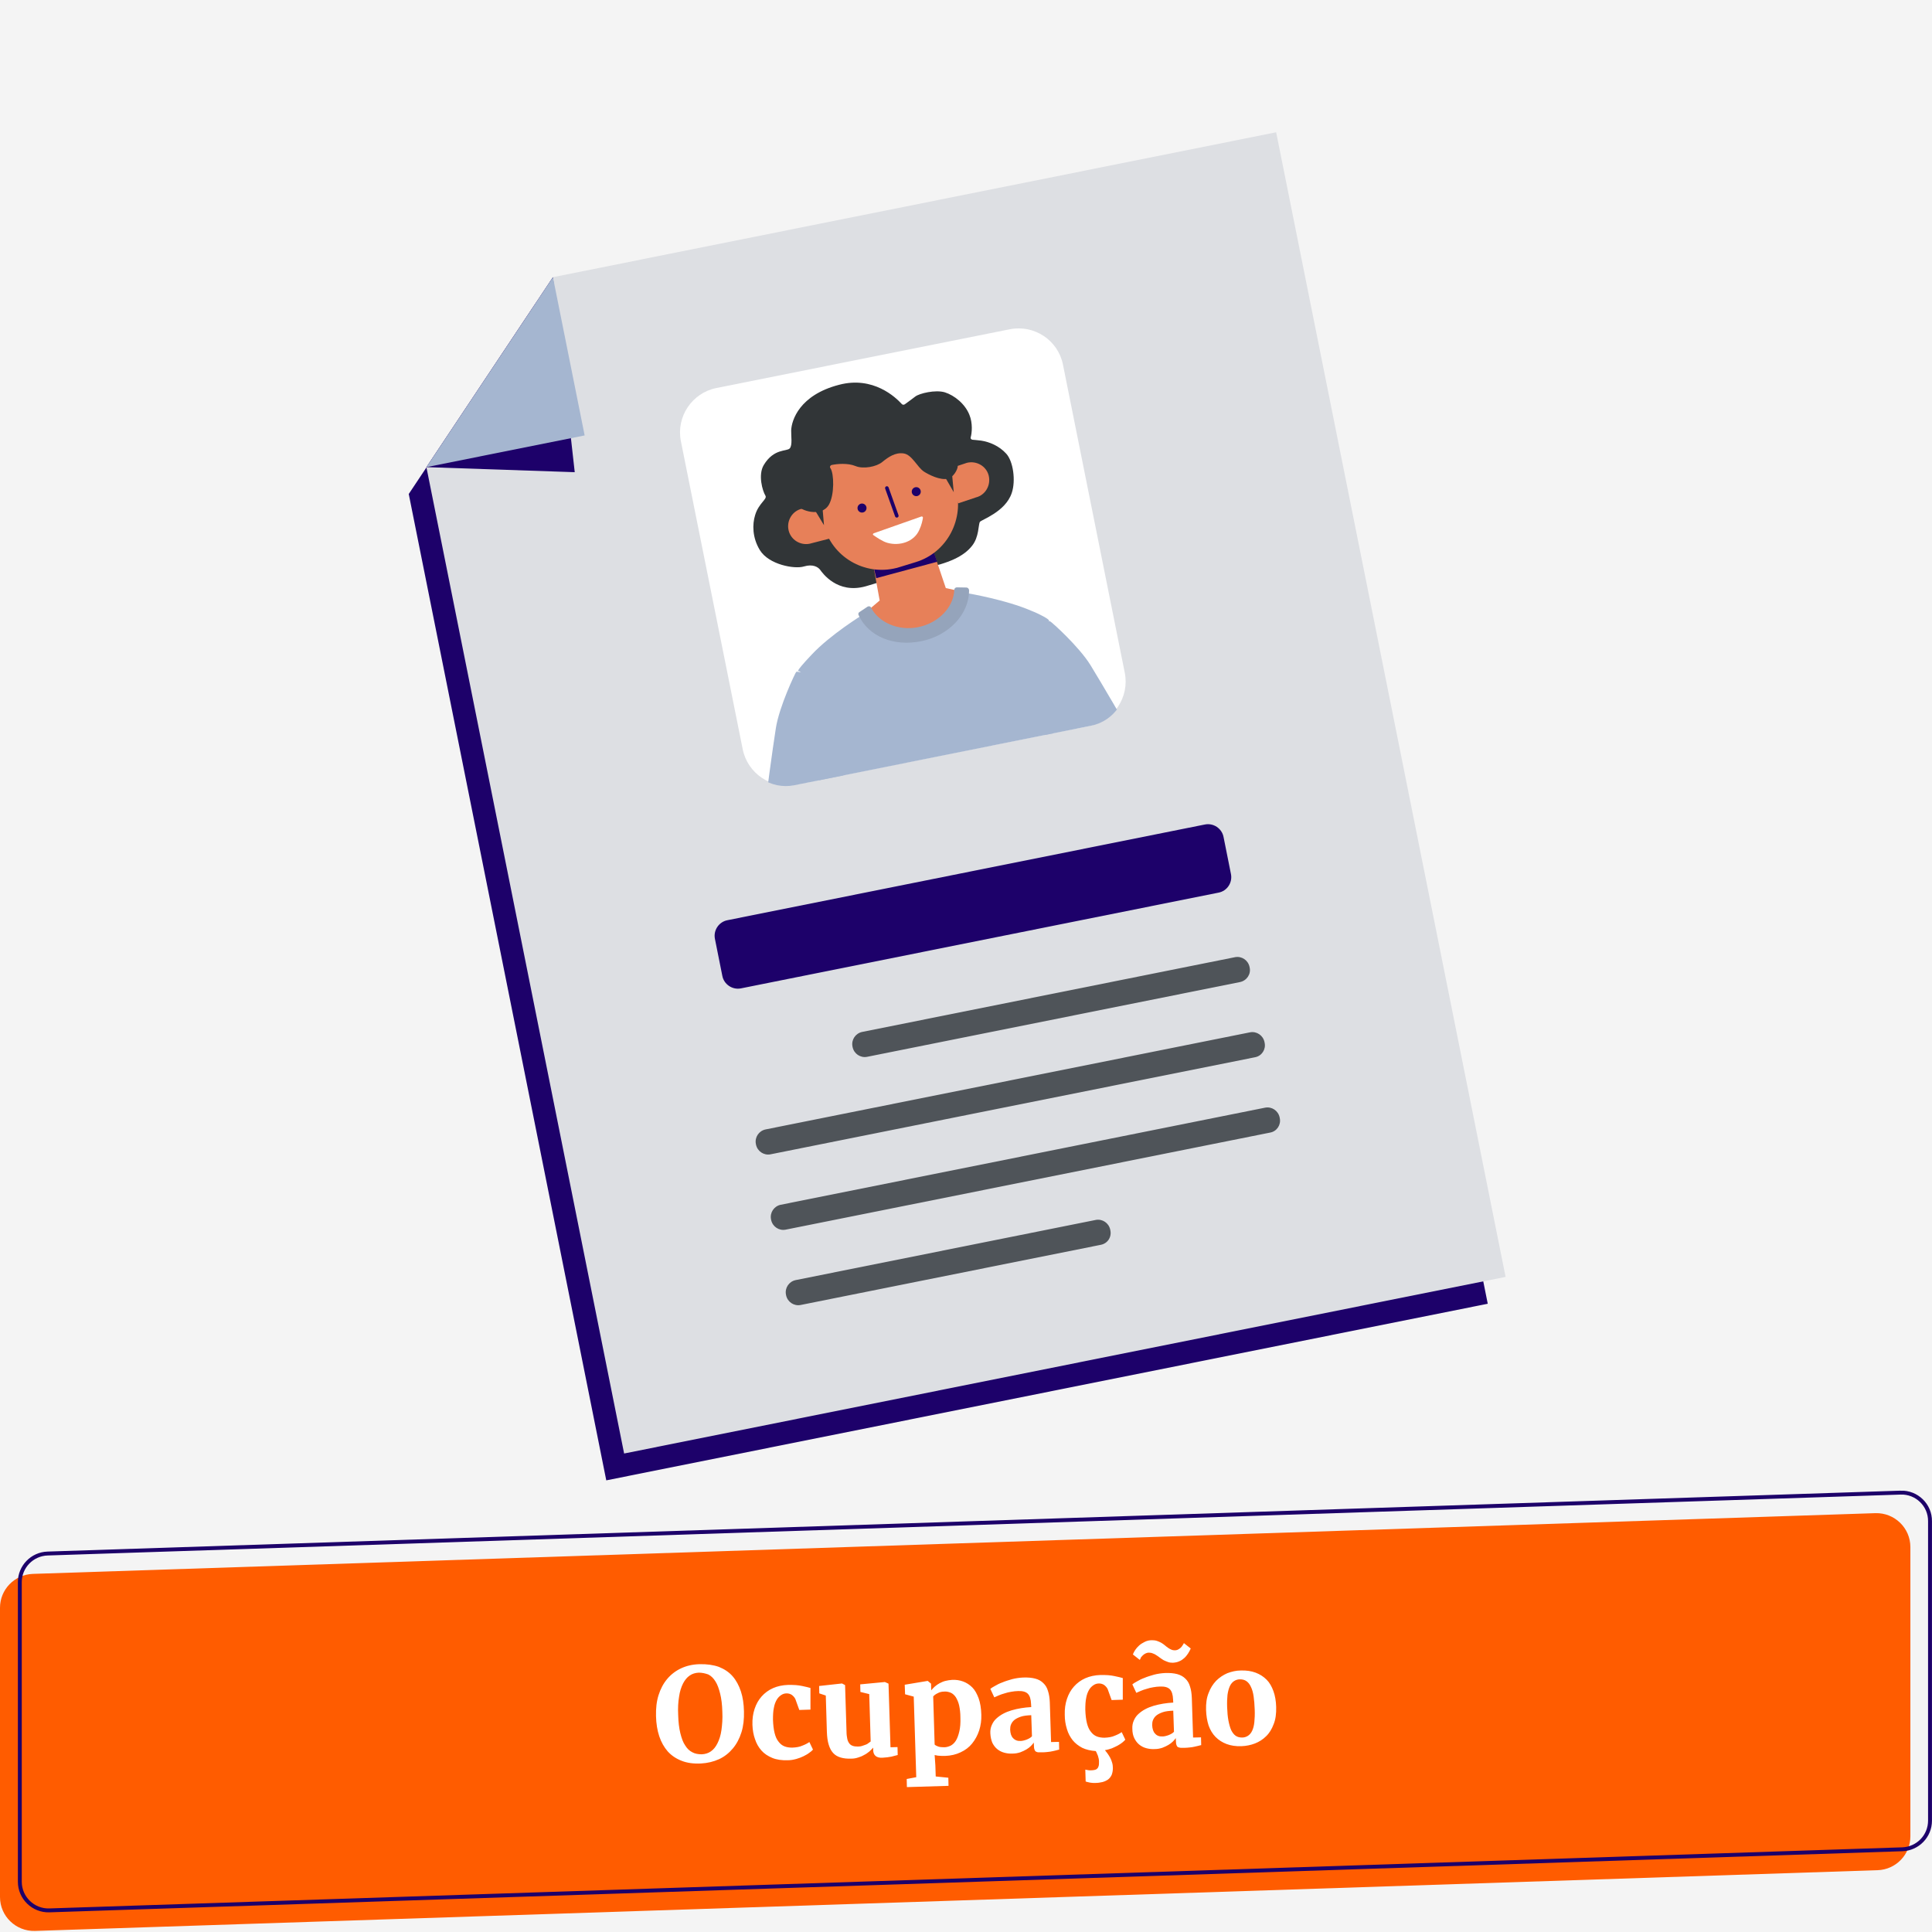 <svg id="Layer_1" xmlns="http://www.w3.org/2000/svg" xmlns:xlink="http://www.w3.org/1999/xlink" viewBox="0 0 1072 1072"><style>.st0{fill:#f4f4f4}.st1{fill:#1d016a}.st2{fill:none;stroke:#ff5c00;stroke-width:1.01;stroke-miterlimit:10}.st6{fill:#ff5c00}.st7{fill:none;stroke:#1d016a;stroke-width:1.01;stroke-miterlimit:10}.st12{fill:#fff}.st15{fill:#a5b6d0}.st16{fill:#4f5459}.st18{fill:#313537}.st19{fill:#e78059}</style><path class="st0" d="M0 0h1072v1072H0z"/><path class="st1" d="M1678.2 387l-85.5 6.2c-2 .1-3.6-1.4-3.6-3.4v-85.5c0-1.8 1.4-3.2 3.1-3.4l85.5-6.2c2-.1 3.6 1.4 3.6 3.4v85.5c0 1.8-1.4 3.3-3.1 3.4z"/><path class="st2" d="M1682.9 382.6l-85.5 6.2c-2 .1-3.6-1.4-3.6-3.4V300c0-1.8 1.4-3.2 3.1-3.4l85.5-6.2c2-.1 3.6 1.4 3.6 3.4v85.5c0 1.7-1.3 3.2-3.1 3.3z"/><path d="M1565.9 395.2l-47.5 3.5c-1.1.1-2-.8-2-1.9v-47.4c0-1 .8-1.8 1.7-1.9l47.5-3.5c1.1-.1 2 .8 2 1.9v47.4c.1 1.1-.7 1.9-1.7 1.9z" fill="#605396"/><path class="st2" d="M1569.2 392.1l-47.5 3.5c-1.1.1-2-.8-2-1.9v-47.4c0-1 .8-1.8 1.7-1.9l47.5-3.5c1.1-.1 2 .8 2 1.9v47.4c.1 1.1-.7 1.9-1.7 1.9z"/><path d="M1753.5 381.3l-47.5 3.5c-1.1.1-2-.8-2-1.9v-47.4c0-1 .8-1.8 1.7-1.9l47.5-3.5c1.1-.1 2 .8 2 1.9v47.4c0 1-.7 1.8-1.7 1.9z" fill="#55468f"/><path class="st2" d="M1756.8 378.2l-47.5 3.5c-1.1.1-2-.8-2-1.9v-47.4c0-1 .8-1.8 1.7-1.9l47.5-3.5c1.1-.1 2 .8 2 1.9v47.4c0 1-.7 1.8-1.7 1.9z"/><path d="M2019.6 519.7l-85.5 6.2c-2 .1-3.6-1.4-3.6-3.4V437c0-1.8 1.4-3.2 3.1-3.4l85.5-6.2c2-.1 3.6 1.4 3.6 3.4v85.5c0 1.8-1.4 3.3-3.1 3.4z" fill="#303537"/><path class="st2" d="M2024.3 515.4l-85.5 6.2c-2 .1-3.6-1.4-3.6-3.4v-85.5c0-1.8 1.4-3.2 3.1-3.4l85.5-6.2c2-.1 3.6 1.4 3.6 3.4V512c0 1.8-1.3 3.2-3.1 3.4z"/><path class="st0" d="M1946.4 410.7l-85.5 6.2c-2 .1-3.6-1.4-3.6-3.4V328c0-1.8 1.4-3.2 3.1-3.4l85.5-6.2c2-.1 3.6 1.4 3.6 3.4v85.5c0 1.8-1.4 3.3-3.1 3.4z"/><path class="st2" d="M1951.1 406.3l-85.5 6.2c-2 .1-3.6-1.4-3.6-3.4v-85.5c0-1.8 1.4-3.2 3.1-3.4l85.5-6.2c2-.1 3.6 1.4 3.6 3.4V403c0 1.7-1.4 3.2-3.1 3.3z"/><path class="st6" d="M1677.8 523.7l-85.5 6.2c-2 .1-3.6-1.4-3.6-3.4V441c0-1.8 1.4-3.2 3.1-3.4l85.5-6.2c2-.1 3.6 1.4 3.6 3.4v85.5c0 1.8-1.3 3.2-3.1 3.4z"/><path class="st7" d="M1682.5 519.3l-85.5 6.2c-2 .1-3.6-1.4-3.6-3.4v-85.5c0-1.8 1.4-3.2 3.1-3.4l85.5-6.2c2-.1 3.6 1.4 3.6 3.4v85.5c0 1.8-1.3 3.3-3.1 3.4z"/><path d="M1565.6 531.9l-47.5 3.5c-1.1.1-2-.8-2-1.9v-47.4c0-1 .8-1.8 1.7-1.9l47.5-3.5c1.1-.1 2 .8 2 1.9V530c0 1-.8 1.8-1.7 1.9z" fill="#f98158"/><path class="st7" d="M1568.8 528.8l-47.5 3.5c-1.1.1-2-.8-2-1.9V483c0-1 .8-1.8 1.7-1.9l47.5-3.5c1.1-.1 2 .8 2 1.9v47.4c.1 1-.7 1.8-1.7 1.9z"/><path d="M1753.1 518l-47.5 3.5c-1.1.1-2-.8-2-1.9v-47.4c0-1 .8-1.8 1.7-1.9l47.5-3.5c1.1-.1 2 .8 2 1.9v47.4c0 1-.7 1.8-1.7 1.9z" fill="#fa7c4e"/><path class="st7" d="M1756.4 514.9l-47.5 3.5c-1.1.1-2-.8-2-1.9V469c0-1 .8-1.8 1.7-1.9l47.5-3.5c1.1-.1 2 .8 2 1.9V513c0 1-.7 1.8-1.7 1.9z"/><path class="st6" d="M1040.6 839.6L18.2 873.3C8 873.7 0 882 0 892.1v160.5c0 10.6 8.8 19.1 19.4 18.8l1022.4-33.7c10.1-.3 18.2-8.6 18.2-18.8V858.4c0-10.6-8.8-19.1-19.4-18.8z"/><path d="M1054.6 828.2L26.4 862c-8.6.3-15.4 7.3-15.4 15.9v166.2c0 9 7.5 16.2 16.4 15.9l1028.1-33.9c8.6-.3 15.4-7.3 15.4-15.9V844.1c.1-9-7.4-16.2-16.3-15.9z" fill="none" stroke="#1d016a" stroke-width="2.169" stroke-miterlimit="10"/><path class="st12" d="M388.9 978.5c-4.1.2-7.7-.3-10.7-1.5-3.1-1.2-5.6-2.9-7.7-5.2-2-2.3-3.6-5.1-4.7-8.4-1.1-3.3-1.7-7-1.8-11.2-.1-4.3.3-8.1 1.4-11.6 1.1-3.5 2.7-6.5 4.8-9 2.1-2.5 4.7-4.5 7.7-5.9 3-1.4 6.4-2.2 10.2-2.3 4.1-.1 7.7.4 10.8 1.5 3 1.2 5.6 2.9 7.6 5.2 2 2.3 3.5 5.1 4.6 8.4s1.6 7 1.7 11.1c.1 4.3-.3 8.1-1.4 11.6-1.1 3.5-2.7 6.5-4.8 9-2.1 2.5-4.6 4.5-7.6 5.9-3.1 1.4-6.4 2.2-10.1 2.4zm-1.2-50.4c-1.9.1-3.6.6-5 1.6-1.5 1-2.7 2.5-3.7 4.4-1 2-1.8 4.4-2.2 7.3-.5 2.9-.7 6.3-.5 10.2.1 3.9.5 7.3 1.2 10.1s1.5 5.1 2.7 6.8c1.1 1.8 2.4 3 4 3.8 1.5.8 3.2 1.1 5.2 1.1 1.9-.1 3.6-.6 5-1.6 1.5-1 2.7-2.5 3.7-4.5s1.8-4.4 2.2-7.3.7-6.3.5-10.2c-.1-3.9-.5-7.2-1.2-10s-1.5-5.1-2.6-6.8c-1.1-1.8-2.4-3.1-4-3.9-1.7-.6-3.4-1-5.3-1zM417.5 957c-.1-3.2.3-6.1 1.2-8.8.9-2.7 2.2-5 3.9-6.9 1.7-1.9 3.8-3.5 6.3-4.6 2.5-1.1 5.3-1.7 8.4-1.8 1.6 0 3 0 4.3.1 1.3.1 2.5.3 3.5.5s1.9.4 2.7.6c.8.2 1.4.4 1.9.5v12l-6.2.2-2.2-6.1c-.5-1-1.2-1.7-2-2.3-.8-.5-1.7-.8-2.8-.8-1.1 0-2.1.3-3 .9-.9.6-1.8 1.4-2.5 2.6-.7 1.2-1.3 2.7-1.6 4.5-.4 1.8-.5 4-.5 6.6.1 2.9.4 5.4.9 7.4s1.2 3.6 2.2 4.8c.9 1.2 2 2.1 3.3 2.6 1.3.5 2.7.7 4.3.7 2.2-.1 4.1-.4 5.6-1.1 1.6-.6 2.9-1.3 3.9-2l2 4.2c-.5.6-1.2 1.2-2.1 1.8-.9.7-2 1.3-3.2 1.9-1.2.6-2.6 1.1-4 1.5-1.5.4-3 .7-4.7.7-3.3.1-6.2-.3-8.6-1.3-2.4-1-4.4-2.3-6-4.1-1.6-1.8-2.8-3.9-3.6-6.4-.8-2.2-1.3-4.9-1.4-7.9zM489.6 975.3c-1.7.1-3-.3-3.8-1-.8-.7-1.3-1.8-1.3-3.3v-1.3c-.6.7-1.3 1.4-2.2 2.2-.9.7-1.8 1.4-2.9 1.9-1 .6-2.2 1.1-3.3 1.4-1.2.4-2.4.6-3.6.6-2.3.1-4.3-.1-6-.6-1.7-.5-3.1-1.3-4.2-2.5s-1.9-2.7-2.5-4.7c-.6-1.9-.9-4.3-1-7.1l-.6-20.1-3.6-1.2-.1-4.1 12.7-1.4 1.7.9.8 25.8c0 1.6.2 2.9.4 3.9.2 1.1.6 1.9 1.1 2.6.5.7 1.1 1.1 1.9 1.4.8.3 1.8.4 2.9.4.9 0 1.7-.1 2.5-.4.7-.2 1.4-.5 2-.7s1.1-.6 1.5-.9c.4-.3.8-.6 1.1-.8l-.8-26.3-4.9-1.2-.1-4.2 13.6-1.3h.1l2 .9 1.1 35.3 3.9-.1.1 4.4c-.9.2-2.1.5-3.5.9-1.5.3-3.1.5-5 .6zM503.1 987.1l5.3-1-1.4-44.7-4.8-1.3-.2-5.3 12.6-2.1h.2l1.8 1.5.1 3.7c.6-.7 1.2-1.4 2-2.1.8-.7 1.7-1.3 2.6-1.8 1-.5 2-1 3.2-1.3 1.2-.3 2.4-.5 3.8-.6 2.2-.1 4.2.2 6.1.9 1.9.7 3.6 1.8 5.1 3.3 1.5 1.5 2.6 3.6 3.5 6 .9 2.5 1.4 5.5 1.5 9.1.1 3.1-.3 6-1.2 8.8-.9 2.7-2.2 5.1-3.9 7.2-1.7 2.1-3.8 3.7-6.4 4.9-2.5 1.2-5.4 1.9-8.6 2h-1.7c-.6 0-1.1-.1-1.7-.1s-1-.1-1.4-.2c-.4-.1-.8-.1-1-.2l.4 5.8.2 6.1 7 .7.1 4.5-23.1.7-.1-4.5zm20.9-48.5c-1.4 0-2.7.3-3.7.9-1.1.5-1.9 1.1-2.5 1.8l.8 26.7c.4.4 1.1.8 2 1.1.9.3 2 .4 3.3.4 1.3 0 2.5-.4 3.6-.9 1.1-.6 2.1-1.5 2.9-2.8.8-1.3 1.4-3 1.9-5.1.5-2.1.7-4.6.6-7.6 0-2.7-.3-4.9-.7-6.8-.4-1.8-1.1-3.3-1.8-4.5-.8-1.2-1.7-2-2.7-2.5-1.2-.5-2.4-.8-3.7-.7zM549.5 961.8c-.1-1.7.2-3.3.8-4.6.6-1.4 1.4-2.6 2.5-3.6s2.3-1.9 3.8-2.7c1.5-.8 3-1.4 4.7-1.9 1.7-.5 3.5-.9 5.3-1.2 1.8-.3 3.7-.5 5.6-.6l-.1-1.7c-.1-2.7-.7-4.6-1.8-5.7s-2.9-1.6-5.4-1.5c-1.3 0-2.5.2-3.8.4-1.3.2-2.5.5-3.7.9-1.2.3-2.2.7-3.2 1.1-1 .4-1.8.8-2.5 1.1l-2.2-4.7c.5-.4 1.3-1 2.5-1.6 1.2-.7 2.5-1.4 4.2-2 1.6-.7 3.4-1.2 5.4-1.8 2-.5 4-.8 6.1-.9 2.6-.1 4.8.1 6.7.6s3.3 1.3 4.5 2.5c1.2 1.1 2.1 2.6 2.6 4.4.6 1.8.9 3.9 1 6.3l.7 22 4.4-.1.1 4.3c-.4.1-1 .2-1.6.4s-1.4.3-2.2.5c-.8.2-1.6.3-2.6.4-.9.1-1.9.2-2.8.2h-2.2c-.6 0-1.1-.2-1.5-.4-.4-.2-.6-.6-.8-1.1-.2-.5-.3-1.1-.3-1.9l-.1-2c-.4.6-.9 1.2-1.6 1.9-.7.7-1.5 1.3-2.5 1.9-1 .6-2.1 1.1-3.4 1.6-1.3.4-2.6.7-4.2.7-1.7.1-3.2-.1-4.7-.5s-2.8-1.1-3.9-2-2-2.1-2.7-3.5c-.6-1.5-1-3.2-1.1-5.2zm16.9 4.2c.4 0 .9-.1 1.4-.2.5-.1 1.1-.3 1.7-.5.6-.2 1.1-.5 1.7-.8.6-.3 1-.7 1.4-1.1l-.4-11.7c-2.3.1-4.2.3-5.7.8s-2.7 1.1-3.6 1.8c-.9.7-1.5 1.6-1.9 2.5-.4.9-.5 1.9-.5 2.9.1 2.1.6 3.7 1.6 4.7 1.1 1.2 2.5 1.7 4.3 1.6zM590.8 951.5c-.1-3.2.3-6.1 1.2-8.8.9-2.7 2.2-5 3.9-6.9 1.7-1.9 3.8-3.5 6.3-4.6 2.5-1.1 5.3-1.7 8.4-1.8 1.6 0 3 0 4.3.1 1.3.1 2.5.3 3.5.5s1.9.4 2.7.6 1.4.4 1.9.5v12l-6.2.2-2.2-6.1c-.5-1-1.2-1.7-2-2.3-.8-.5-1.7-.8-2.8-.8-1.1 0-2.1.3-3 .9-.9.6-1.8 1.4-2.5 2.6-.7 1.2-1.3 2.7-1.6 4.5-.4 1.8-.5 4-.5 6.6.1 2.9.4 5.4.9 7.4s1.2 3.6 2.2 4.8c.9 1.2 2 2.1 3.3 2.6s2.7.7 4.3.7c2.2-.1 4.1-.4 5.6-1.1 1.6-.6 2.9-1.3 3.9-2l2 4.2c-.4.5-1 1-1.7 1.6-.7.6-1.6 1.1-2.6 1.7-1 .5-2 1-3.2 1.5-1.2.4-2.4.8-3.8 1 .4.5.9 1.1 1.4 1.8.5.7 1 1.5 1.5 2.4.5.9.8 1.8 1.1 2.8s.4 2 .4 3c0 1.5-.3 2.8-.7 3.8-.5 1-1.1 1.8-2 2.5-.9.6-1.9 1.1-3.1 1.4-1.2.3-2.6.5-4.2.5-.8 0-1.7 0-2.7-.2-1-.2-1.8-.4-2.4-.6l-.2-6.6c.5.1 1 .2 1.6.3s1 .1 1.3.1c.8 0 1.5-.1 2.1-.2.6-.1 1.1-.3 1.5-.7.4-.3.7-.8.9-1.5.2-.7.2-1.5.2-2.7 0-.5-.1-1-.2-1.5s-.3-1-.4-1.5c-.2-.5-.4-1-.6-1.4-.2-.5-.4-.9-.6-1.2-2.9-.2-5.4-.8-7.5-1.8-2.1-1.1-3.9-2.5-5.3-4.2-1.4-1.8-2.5-3.8-3.2-6.2-.8-2.6-1.2-5.1-1.2-7.9zM628.3 959.3c-.1-1.7.2-3.3.8-4.6.6-1.4 1.4-2.6 2.5-3.6s2.3-1.9 3.8-2.7c1.5-.8 3-1.4 4.7-1.9 1.7-.5 3.5-.9 5.3-1.2 1.9-.3 3.7-.5 5.6-.6l-.1-1.7c-.1-2.7-.7-4.6-1.8-5.7-1.1-1.1-2.9-1.6-5.4-1.5-1.3 0-2.5.2-3.8.4-1.3.2-2.5.5-3.7.9-1.2.3-2.2.7-3.2 1.1s-1.8.8-2.5 1.1l-2.2-4.7c.5-.4 1.3-1 2.5-1.6 1.2-.7 2.5-1.4 4.2-2 1.6-.7 3.4-1.2 5.4-1.8 2-.5 4-.8 6.1-.9 2.6-.1 4.8.1 6.7.6 1.8.5 3.3 1.3 4.5 2.5 1.2 1.1 2.1 2.6 2.6 4.4.6 1.8.9 3.9 1 6.3l.7 22 4.4-.1.1 4.3c-.4.1-1 .2-1.6.4-.7.2-1.4.3-2.2.5-.8.2-1.6.3-2.6.4-.9.1-1.9.2-2.8.2h-2.2c-.6-.1-1.1-.2-1.5-.4-.4-.2-.6-.6-.8-1.1-.2-.5-.3-1.1-.3-1.9l-.1-2c-.4.6-.9 1.2-1.6 1.9-.7.7-1.5 1.3-2.5 1.9-1 .6-2.1 1.1-3.4 1.6-1.3.4-2.6.7-4.2.7-1.7.1-3.2-.1-4.7-.5s-2.8-1.1-3.9-2c-1.1-.9-2-2.1-2.7-3.5-.7-1.4-1.1-3.2-1.1-5.2zm4.1-38.3l-3.8-3c.3-.8.7-1.6 1.3-2.5.6-.9 1.3-1.7 2.2-2.5s1.9-1.4 3.1-2c1.2-.6 2.5-.9 4-.9 1 0 1.9.1 2.8.4.8.3 1.6.6 2.3 1 .7.4 1.4.9 2 1.4.6.5 1.2 1 1.8 1.4.6.4 1.2.8 1.8 1 .6.3 1.3.4 1.9.4.8 0 1.5-.2 2-.5s1-.6 1.4-1c.4-.4.7-.8 1-1.3.3-.4.5-.8.7-1.2l3.8 3c-.4.9-.9 1.9-1.5 2.8-.6.9-1.3 1.8-2.1 2.5s-1.7 1.4-2.8 1.8c-1 .5-2.2.7-3.5.8-1 0-1.9-.1-2.7-.4-.8-.3-1.6-.6-2.4-1-.7-.4-1.4-.9-2.1-1.4-.7-.5-1.3-1-2-1.4-.6-.4-1.3-.8-2-1-.7-.3-1.4-.4-2.1-.4-.8 0-1.4.2-2 .5-.6.3-1.1.7-1.5 1.1-.4.4-.8.9-1.1 1.3 0 .5-.3.8-.5 1.1zm12.8 42.5c.4 0 .9-.1 1.4-.2.5-.1 1.1-.3 1.7-.5.6-.2 1.1-.5 1.7-.8.6-.3 1-.7 1.4-1.1l-.4-11.7c-2.3.1-4.2.3-5.7.8s-2.7 1.1-3.6 1.8c-.9.7-1.5 1.6-1.9 2.5-.4.9-.5 1.9-.5 2.9.1 2.1.6 3.7 1.6 4.7 1 1.2 2.4 1.7 4.3 1.6zM669.2 948.8c-.1-3.6.3-6.7 1.4-9.4 1-2.7 2.4-4.9 4.2-6.8 1.8-1.8 3.9-3.2 6.2-4.2 2.4-.9 4.9-1.5 7.5-1.5 3.1-.1 5.8.3 8.2 1.2 2.4.9 4.4 2.2 6.1 3.9 1.7 1.7 2.9 3.9 3.8 6.4.9 2.5 1.4 5.4 1.5 8.7.1 3.7-.3 6.9-1.4 9.6-1 2.7-2.4 5-4.2 6.7-1.8 1.8-3.9 3.1-6.2 4s-4.9 1.4-7.5 1.5c-3.1.1-5.8-.3-8.2-1.2-2.4-.9-4.4-2.2-6.1-3.9s-3-3.9-3.9-6.4c-.8-2.5-1.3-5.4-1.4-8.6zm20 15.3c1.3 0 2.4-.4 3.3-1 .9-.6 1.7-1.5 2.3-2.8.6-1.3 1-2.8 1.2-4.8.2-1.9.3-4.2.2-6.9-.1-2.8-.3-5.2-.6-7.3s-.8-3.9-1.5-5.3c-.6-1.4-1.5-2.5-2.5-3.2-1-.7-2.2-1-3.6-1-1.3 0-2.4.4-3.3 1s-1.7 1.5-2.3 2.8c-.6 1.3-1 2.8-1.3 4.8-.2 1.9-.3 4.2-.2 6.9.1 2.7.3 5.2.7 7.3s.9 3.9 1.5 5.3c.7 1.4 1.5 2.5 2.5 3.2 1 .7 2.2 1 3.6 1z"/><path fill="none" d="M1249 344v-30"/><g><path class="st1" d="M698.2 88.3L297 168.7l-70.2 105.4 109.6 547.3 489.1-98z"/><path fill="#dddfe3" d="M708.1 73.4l-401.3 80.4-70.2 105.4 109.7 547.3 489.1-98z"/><path class="st1" d="M318.9 262l-82.3-2.8 70.2-105.4z"/><path class="st15" d="M324.4 241.6l-87.8 17.6 70.2-105.4z"/><path class="st1" d="M676.1 495.3l-264.9 53.1c-4.8 1-9.5-2.2-10.4-6.9l-4.1-20.5c-1-4.8 2.2-9.5 6.9-10.4l264.9-53.1c4.8-1 9.5 2.2 10.4 6.9l4.1 20.5c1 4.8-2.1 9.5-6.9 10.4z"/><path class="st16" d="M688.1 544.9l-207 41.5c-3.7.7-7.2-1.7-8-5.3l-.1-.5c-.7-3.7 1.7-7.2 5.3-8l207-41.5c3.7-.7 7.2 1.7 8 5.3l.1.5c.8 3.6-1.6 7.2-5.3 8zM696.5 586.6l-269 53.9c-3.7.7-7.2-1.7-8-5.3l-.1-.5c-.7-3.7 1.7-7.2 5.3-8l268.9-53.9c3.7-.7 7.2 1.7 8 5.3l.1.5c.8 3.7-1.6 7.3-5.2 8zM704.9 628.4l-269 53.9c-3.7.7-7.2-1.7-8-5.3l-.1-.5c-.7-3.7 1.7-7.2 5.3-8L702 614.6c3.7-.7 7.2 1.7 8 5.3l.1.5c.8 3.7-1.6 7.3-5.2 8zM610.8 690.7l-166.6 33.4c-3.7.7-7.2-1.7-8-5.3l-.1-.5c-.7-3.7 1.7-7.2 5.3-8L608 676.9c3.7-.7 7.2 1.7 8 5.3l.1.5c.8 3.8-1.6 7.3-5.3 8z"/></g><g><path class="st12" d="M560.3 182.7l-162.8 32.6c-13.5 2.7-22.4 15.9-19.7 29.5l34.3 170.9c2.7 13.5 15.9 22.4 29.5 19.7l162.8-32.6c13.5-2.7 22.4-15.9 19.7-29.5l-34.3-171c-2.7-13.5-15.9-22.3-29.5-19.6z"/><defs><path id="SVGID_1_" d="M561.2 182.6l-164.5 33c-13.1 2.6-21.6 15.4-19 28.5l34.6 172.6c2.6 13.1 15.4 21.6 28.5 19l164.5-33c13.1-2.6 21.6-15.4 19-28.5l-34.6-172.6c-2.6-13.2-15.4-21.7-28.5-19z"/></defs><clipPath id="SVGID_00000172409846279884007480000014591276437453056909_"><use xlink:href="#SVGID_1_" overflow="visible"/></clipPath><g clip-path="url(#SVGID_00000172409846279884007480000014591276437453056909_)"><path class="st15" d="M579.1 345.7l-48.8-2.5s-9.1 8.5-21.9 9.4c-12.8.9-29.7-11.5-29.7-11.5s-17.8 10.9-28.3 22.1c-10.5 11.1-7.1 9.1-7.1 9.1l7.2 5.8 5.7 76.6s45.6 10.3 58.5 7.7C527.6 459.8 576 446 576 446l11.3-54.4-5.9-36.4-2.3-9.5"/><path class="st15" d="M537.5 329.3l-16.4 20.8-7.9 15 38.9 6.6s28.8-22.1 30-27.3c.1-.8-5-3.6-10.1-5.6-13.9-6-34.5-9.5-34.5-9.5"/><path class="st18" d="M502.1 224.3c-.6.4-1.3.4-1.8-.2-3.2-3.5-15.7-15.6-34.7-10.6-22.1 5.7-26.4 19.8-26.6 25.3-.1 3.1.8 8.2-.8 10s-8.8-.1-14.4 9.2c-3.3 5.5-.7 14.4.9 17 1.2 2-3.7 4.1-5.7 10.8-1.6 5.1-1.6 12.5 2.6 19.4 5 8.2 19.4 10.7 24.5 9.1 5-1.5 7.9.4 9 1.9s9.4 13.6 25.3 9.1c16-4.5 16.9-6.9 31.5-9.8s22.9-6.8 27.5-12.7c3.9-4.9 3.4-11.7 4.3-13.2.7-1.2 14.2-5.5 17.7-16.1 2.3-6.8.8-17.6-3.1-21.8-3.9-4.3-9.3-6.5-13.8-7.2-2.3-.3-3.9-.4-4.9-.5-.7-.1-1.2-.7-1-1.3.7-2.4 1.2-7.9-.7-12.5-2.4-6.1-8.3-10.8-13.6-12.5-5.3-1.6-14.2.6-16.4 2.3-1.4 1.1-4.3 3.2-5.8 4.3z"/><path class="st19" d="M524.8 326.3l-7.3-21.6-32.9 9.3 3.5 19.2-5.9 5s5.2 10.7 15.6 13.1c11 2.5 22.9-.9 27.3-4.7 2.4-2.1 7.4-9.3 8-13.4s.3-5 .3-5l-8.6-1.9z"/><path d="M511.1 355.8c-15 3-29.1-2.4-34.7-14.5-.3-.6-.1-1.4.5-1.7l4.5-3c.7-.4 1.6-.2 1.9.5 4.2 8.3 15.2 13.1 26.1 10.9 11.4-2.3 19.8-11.1 20.1-20.8 0-.7.7-1.3 1.4-1.3l5.4.1c.7 0 1.3.7 1.4 1.4.1 13.4-11.2 25.3-26.6 28.4z" fill="#95a4bb"/><path class="st1" d="M520 311.7l-33.8 9.1-2.2-9.3 33.4-7.3z"/><path class="st19" d="M508.1 311.9l-9.1 2.8c-17.5 5.4-36.2-4.4-41.6-22l-10-33.2c-.3-1 .2-2 1.2-2.3l69.3-21.4c1-.3 2 .2 2.3 1.2l10 33.2c5.2 17.6-4.6 36.4-22.1 41.7z"/><path class="st19" d="M454.2 279.9l-10.1 2.6c-5.2 1.7-8 7.4-6.3 12.6 1.7 5.2 7.4 8 12.6 6.3l10.1-2.6M526.6 260.1l9.9-3.3c5.3-1.3 10.8 1.8 12.1 7.1 1.3 5.3-1.8 10.8-7.1 12.1l-9.9 3.3"/><path class="st18" d="M461.5 258c-.8.2-1.3 1.1-.7 1.8 2 3 2.3 14.7-.9 20.3-4.3 7.2-16.1 3.2-17.8-.1s-6.7-23-1.7-26.6c5-3.7 21.6-12.3 27.5-14.2s33.1-8.3 40.7-8.2c7.7.1 17.7 3.1 18.8 7.6.9 3.3 3.9 14.1 4 20.1 0 1.8-2.4 6.2-5.4 6.9-4.3 1.1-10.8-2.3-13.3-3.9-3.8-2.5-6.6-9.4-11.3-10.1-4.7-.7-8.6 2.1-11.8 4.7-3.2 2.7-10.6 4.1-14.9 2.3-4.4-1.8-10.3-1.2-13.2-.6z"/><ellipse class="st1" cx="478.3" cy="281.9" rx="2.5" ry="2.5"/><ellipse class="st1" cx="508.4" cy="272.8" rx="2.5" ry="2.5"/><path fill="none" stroke="#1d016a" stroke-width="2" stroke-linecap="round" stroke-linejoin="round" stroke-miterlimit="10" d="M492.1 270.8l5.5 15.4"/><path class="st12" d="M484.8 295.9l26.4-9.3c.5-.2 1 .3.9.7-.2 1.4-.7 3.9-2 6.7-2.9 6.7-11 9.1-17.7 7.2-2.8-.8-6.1-3.1-7.8-4.3-.4-.1-.3-.8.2-1z"/><path class="st18" d="M450.3 280l6.9 11.4-1.3-15.3zM521.4 259.6l7.8 13.5-1.4-14.8z"/><path class="st15" d="M628.3 408.7c2.8 5.2 6.7 14 5.7 14.8l-10.4 1.1-46.7 3s-.6-8.4-.4-10.1c.2-1.5 4.2-3.7 5.7-4.4.2-.1.2-.4 0-.5l-1.6-1.2c-.2-.1-.1-.4.1-.5l22.7-2.7-21.5 2.5s-6.8-12.3-8.4-15.3c-1.6-2.9-12.2-19-12.2-19l13.5-23.8 2.9-3.9 2.3-2.5s1.9-1.8 2.6-1.5c.7.2 16.1 14 22.5 24.4 6.4 10.4 20.4 34.4 23.2 39.6z" id="XMLID_00000023968369030913912150000002111537332282199444_"/><path class="st15" d="M445 373.2l28.5 20.8s-3.6 18.6-3.9 21.9c-.4 3.3-2.1 17.5-2.1 17.5l-2.2 5.4-.5 2.1s-29.4 17.4-33.3 19.7c-4 2.3-6.8 6.3-6.8 6.3-1.2-.3-.9-11.5-.4-17.4.6-5.9 4.3-33.5 6.2-45.5 1.9-12.1 10.8-30.7 11.3-31.2.5-.3 3.2.4 3.2.4z" id="XMLID_00000129169526300607012620000003251052210181848210_"/></g></g></svg>